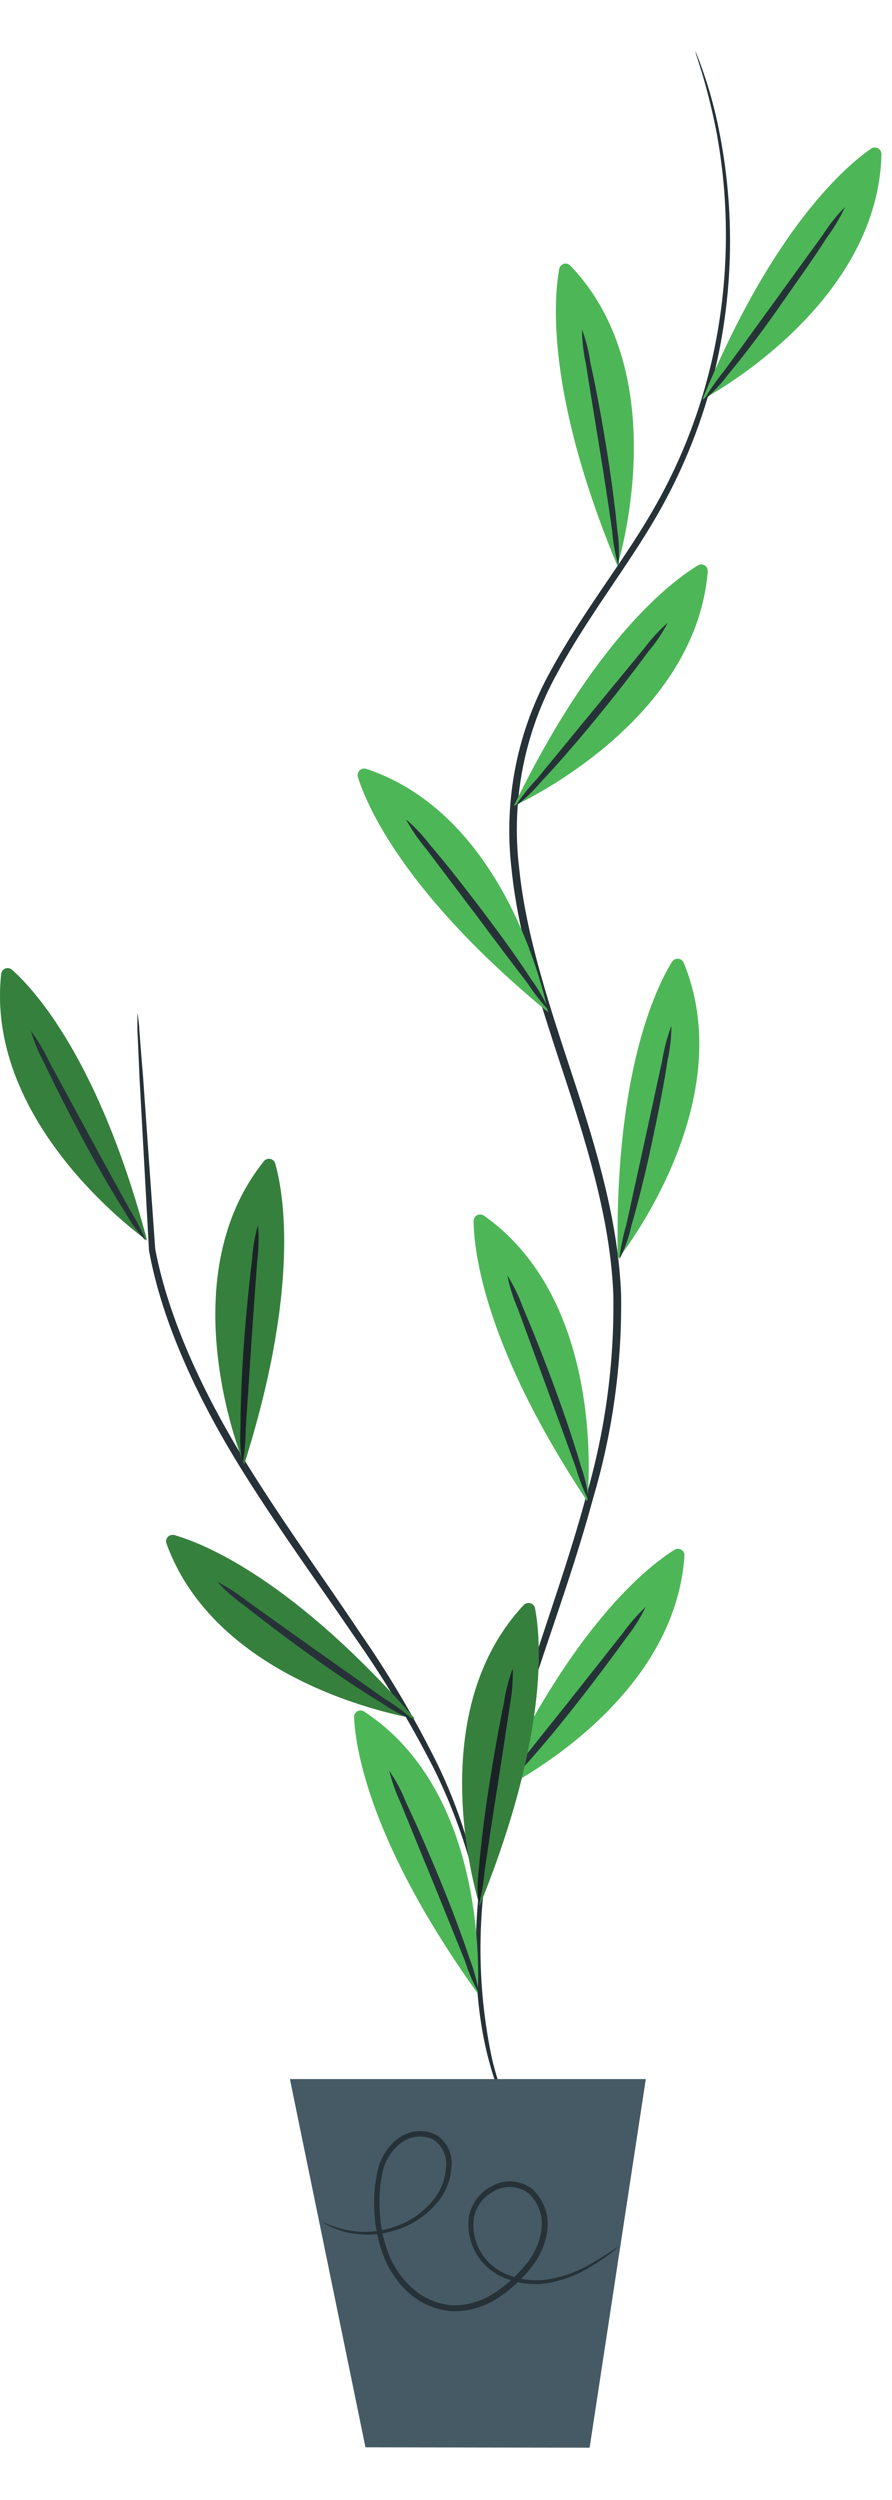 <svg width="60" height="168" viewBox="0 0 70 188" fill="none" xmlns="http://www.w3.org/2000/svg">
    <path d="M40.972 163.82C40.926 163.679 40.869 163.542 40.802 163.41C40.662 163.12 40.482 162.74 40.252 162.24C39.581 160.726 39.043 159.157 38.642 157.55C37.351 151.581 37.395 145.4 38.772 139.45C39.632 135.326 40.754 131.261 42.132 127.28C43.552 122.97 45.212 118.39 46.552 113.44C48.08 108.271 48.818 102.9 48.742 97.51C48.532 91.88 46.872 86.26 45.032 80.66C43.192 75.06 41.312 69.58 40.742 64.07C40.103 58.775 41.153 53.413 43.742 48.75C46.172 44.28 49.222 40.45 51.512 36.49C53.644 32.816 55.218 28.846 56.182 24.71C57.554 18.711 57.653 12.49 56.472 6.45C56.051 4.243 55.415 2.083 54.572 0C54.596 0.146 54.633 0.29 54.682 0.43C54.782 0.74 54.902 1.15 55.072 1.67C55.548 3.255 55.942 4.864 56.252 6.49C57.342 12.498 57.182 18.666 55.782 24.61C54.807 28.702 53.226 32.625 51.092 36.25C48.812 40.16 45.752 43.97 43.272 48.49C40.599 53.241 39.504 58.717 40.142 64.13C40.712 69.73 42.612 75.25 44.442 80.84C46.272 86.43 47.922 92 48.132 97.53C48.214 102.86 47.496 108.173 46.002 113.29C44.672 118.22 43.002 122.8 41.632 127.13C40.264 131.133 39.162 135.222 38.332 139.37C36.792 146.99 37.232 153.43 38.382 157.61C38.813 159.219 39.388 160.785 40.102 162.29L40.712 163.44C40.784 163.576 40.871 163.703 40.972 163.82Z" fill="#263238"/>
    <path d="M48.452 40.361C48.452 40.361 53.092 25.52 44.762 16.831C44.697 16.76 44.614 16.709 44.522 16.683C44.43 16.657 44.332 16.658 44.24 16.685C44.149 16.712 44.066 16.765 44.003 16.836C43.94 16.908 43.898 16.996 43.882 17.09C43.442 19.541 42.882 27 48.452 40.361Z" fill="#4DB757"/>
    <path d="M45.672 21.82C45.68 22.742 45.784 23.66 45.982 24.56C46.282 26.45 46.642 28.66 47.042 31.11C47.442 33.56 47.782 35.77 48.042 37.65C48.115 38.568 48.279 39.475 48.532 40.36C48.613 39.44 48.583 38.513 48.442 37.6C48.292 35.91 47.992 33.6 47.572 31.01C47.152 28.42 46.712 26.15 46.342 24.49C46.216 23.579 45.991 22.683 45.672 21.82Z" fill="#263238"/>
    <path d="M43.003 75.349C43.003 75.349 40.163 60.069 28.743 56.279C28.653 56.25 28.557 56.246 28.465 56.267C28.373 56.289 28.288 56.335 28.221 56.401C28.153 56.466 28.104 56.55 28.08 56.641C28.056 56.732 28.057 56.829 28.083 56.919C28.833 59.289 31.833 66.149 43.003 75.349Z" fill="#4DB757"/>
    <path d="M31.852 60.23C32.291 61.037 32.81 61.797 33.402 62.501L37.402 67.79C38.892 69.79 40.232 71.57 41.402 73.091C41.906 73.861 42.474 74.587 43.102 75.26C42.742 74.411 42.286 73.606 41.742 72.861C40.812 71.43 39.452 69.51 37.882 67.441C36.312 65.371 34.882 63.55 33.752 62.251C33.194 61.51 32.557 60.832 31.852 60.23Z" fill="#263238"/>
    <path d="M46.084 113.7C46.084 113.7 47.814 98.25 37.984 91.31C37.907 91.255 37.816 91.223 37.721 91.216C37.626 91.209 37.532 91.229 37.447 91.272C37.362 91.315 37.291 91.381 37.242 91.462C37.192 91.542 37.165 91.635 37.164 91.73C37.194 94.22 38.074 101.65 46.084 113.7Z" fill="#4DB757"/>
    <path d="M39.812 95.99C39.993 96.894 40.272 97.776 40.642 98.62C41.303 100.41 42.072 102.52 42.922 104.84C43.773 107.16 44.542 109.27 45.193 111.07C45.444 111.953 45.779 112.81 46.193 113.63C46.1 112.712 45.895 111.808 45.583 110.94C45.112 109.31 44.373 107.07 43.472 104.64C42.572 102.21 41.693 100.03 41.023 98.47C40.71 97.602 40.305 96.77 39.812 95.99Z" fill="#263238"/>
    <path d="M37.482 152.28C37.482 152.28 38.652 136.77 28.582 130.19C28.504 130.135 28.411 130.104 28.315 130.099C28.22 130.095 28.125 130.117 28.041 130.164C27.958 130.211 27.889 130.281 27.843 130.365C27.798 130.449 27.776 130.544 27.782 130.64C27.902 133.12 29.042 140.52 37.482 152.28Z" fill="#4DB757"/>
    <path d="M30.539 134.82C30.767 135.714 31.078 136.585 31.469 137.42C32.189 139.19 33.039 141.26 33.979 143.55C34.919 145.84 35.749 147.93 36.469 149.69C36.744 150.569 37.109 151.417 37.559 152.22C37.427 151.306 37.188 150.41 36.849 149.55C36.319 147.94 35.499 145.73 34.509 143.33C33.519 140.93 32.569 138.79 31.839 137.25C31.503 136.392 31.066 135.576 30.539 134.82Z" fill="#263238"/>
    <path d="M55.121 27.32C55.121 27.32 68.901 20.12 69.171 8.09C69.173 7.995 69.148 7.901 69.1 7.819C69.052 7.737 68.983 7.67 68.899 7.625C68.816 7.579 68.722 7.558 68.627 7.562C68.532 7.567 68.44 7.597 68.361 7.65C66.311 9.07 60.641 13.94 55.121 27.32Z" fill="#4DB757"/>
    <path d="M66.314 12.23C65.663 12.881 65.086 13.602 64.594 14.38L60.704 19.75C59.254 21.75 57.934 23.57 56.804 25.11C56.221 25.82 55.696 26.576 55.234 27.37C55.946 26.783 56.584 26.111 57.134 25.37C58.224 24.061 59.664 22.201 61.134 20.09C62.604 17.98 63.974 16.09 64.894 14.611C65.45 13.869 65.926 13.071 66.314 12.23Z" fill="#263238"/>
    <path d="M40.32 59.19C40.32 59.19 54.54 52.819 55.54 40.819C55.552 40.724 55.535 40.627 55.494 40.54C55.452 40.453 55.387 40.379 55.305 40.328C55.223 40.277 55.129 40.25 55.032 40.25C54.936 40.25 54.842 40.278 54.76 40.33C52.6 41.65 46.64 46.169 40.32 59.19Z" fill="#4DB757"/>
    <path d="M52.4 44.82C51.72 45.423 51.103 46.093 50.56 46.82L46.35 51.94L42.14 57.06C41.505 57.727 40.933 58.45 40.43 59.22C41.168 58.671 41.84 58.037 42.43 57.33C43.6 56.09 45.15 54.33 46.79 52.33C48.43 50.33 49.87 48.46 50.87 47.09C51.468 46.397 51.981 45.635 52.4 44.82Z" fill="#263238"/>
    <path d="M48.479 94.73C48.479 94.73 58.229 82.62 53.659 71.49C53.624 71.401 53.565 71.324 53.489 71.267C53.412 71.209 53.322 71.174 53.227 71.165C53.132 71.155 53.036 71.172 52.95 71.214C52.864 71.255 52.791 71.32 52.739 71.4C51.429 73.52 48.189 80.27 48.479 94.73Z" fill="#4DB757"/>
    <path d="M52.689 76.42C52.363 77.28 52.125 78.171 51.979 79.08C51.569 80.95 51.099 83.14 50.569 85.56L49.149 92.03C48.889 92.912 48.708 93.816 48.609 94.73C49.028 93.91 49.341 93.039 49.539 92.14C50.019 90.5 50.599 88.22 51.139 85.69C51.679 83.16 52.139 80.84 52.379 79.16C52.584 78.261 52.688 77.342 52.689 76.42Z" fill="#263238"/>
    <path d="M38.832 136.56C38.832 136.56 52.912 129.98 53.712 117.97C53.719 117.876 53.7 117.782 53.657 117.698C53.613 117.614 53.547 117.544 53.467 117.495C53.386 117.446 53.293 117.421 53.199 117.422C53.104 117.423 53.012 117.45 52.932 117.5C50.822 118.82 44.942 123.44 38.832 136.56Z" fill="#4DB757"/>
    <path d="M50.673 121.98C50.003 122.609 49.397 123.303 48.863 124.05L44.753 129.25C43.203 131.19 41.813 132.94 40.613 134.43C39.995 135.109 39.439 135.842 38.953 136.62C39.695 136.064 40.367 135.419 40.953 134.7C42.103 133.44 43.623 131.65 45.223 129.61C46.823 127.57 48.223 125.69 49.223 124.3C49.79 123.583 50.276 122.805 50.673 121.98Z" fill="#263238"/>
    <path d="M10.781 75.439C10.781 75.439 10.781 75.559 10.781 75.779C10.781 75.999 10.781 76.379 10.781 76.779C10.831 77.719 10.881 78.98 10.951 80.549C11.131 83.87 11.391 88.49 11.691 94.019C12.691 99.639 15.561 105.879 19.411 111.929C22.231 116.389 25.191 120.449 27.751 124.219C30.07 127.513 32.155 130.965 33.991 134.549C35.203 136.979 36.184 139.517 36.921 142.129C37.171 143.059 37.351 143.779 37.461 144.279C37.503 144.537 37.573 144.788 37.671 145.029C37.655 144.768 37.621 144.507 37.571 144.249C37.501 143.749 37.351 143.009 37.141 142.069C36.478 139.415 35.547 136.835 34.361 134.369C32.569 130.737 30.507 127.243 28.191 123.919C25.661 120.119 22.711 116.059 19.901 111.619C16.081 105.619 13.231 99.46 12.181 93.919C11.791 88.389 11.461 83.779 11.231 80.469C11.101 78.9 11.001 77.639 10.931 76.7C10.931 76.309 10.851 75.98 10.831 75.7C10.822 75.612 10.806 75.525 10.781 75.439Z" fill="#263238"/>
    <path d="M19.161 110.819C19.161 110.819 13.161 96.46 20.701 87.049C20.759 86.973 20.837 86.915 20.927 86.881C21.017 86.847 21.114 86.839 21.208 86.858C21.302 86.876 21.388 86.921 21.458 86.987C21.528 87.053 21.577 87.137 21.601 87.23C22.271 89.609 23.541 96.99 19.161 110.819Z" fill="#4DB757"/>
    <path d="M20.251 92.04C19.994 92.927 19.836 93.839 19.781 94.76C19.571 96.44 19.331 98.76 19.141 101.37C18.951 103.98 18.871 106.3 18.871 108.01C18.811 108.93 18.868 109.854 19.041 110.76C19.201 109.856 19.282 108.939 19.281 108.02C19.411 106.11 19.561 103.88 19.721 101.41C19.881 98.94 20.051 96.7 20.191 94.79C20.302 93.878 20.322 92.956 20.251 92.04Z" fill="#263238"/>
    <g opacity="0.3">
    <path d="M19.161 110.819C19.161 110.819 13.161 96.46 20.701 87.049C20.759 86.973 20.837 86.915 20.927 86.881C21.017 86.847 21.114 86.839 21.208 86.858C21.302 86.876 21.388 86.921 21.458 86.987C21.528 87.053 21.577 87.137 21.601 87.23C22.271 89.609 23.541 96.99 19.161 110.819Z" fill="black"/>
    </g>
    <path d="M37.644 145.4C37.644 145.4 32.864 130.6 41.104 121.83C41.17 121.763 41.252 121.715 41.343 121.69C41.433 121.666 41.529 121.667 41.619 121.693C41.709 121.718 41.791 121.768 41.855 121.836C41.919 121.904 41.964 121.988 41.984 122.08C42.454 124.53 43.084 131.99 37.644 145.4Z" fill="#4DB757"/>
    <path d="M40.24 126.82C39.911 127.682 39.679 128.577 39.55 129.49C39.2 131.15 38.78 133.49 38.38 136.02C37.98 138.55 37.71 140.92 37.57 142.62C37.456 143.537 37.456 144.464 37.57 145.38C37.8 144.492 37.954 143.585 38.03 142.67C38.31 140.78 38.64 138.56 39.03 136.11C39.42 133.66 39.74 131.45 40.03 129.56C40.193 128.657 40.263 127.738 40.24 126.82Z" fill="#263238"/>
    <g opacity="0.3">
    <path d="M37.644 145.4C37.644 145.4 32.864 130.6 41.104 121.83C41.17 121.763 41.252 121.715 41.343 121.69C41.433 121.666 41.529 121.667 41.619 121.693C41.709 121.718 41.791 121.768 41.855 121.836C41.919 121.904 41.964 121.988 41.984 122.08C42.454 124.53 43.084 131.99 37.644 145.4Z" fill="black"/>
    </g>
    <path d="M11.542 93.25C11.542 93.25 -1.198 84.33 0.092 72.37C0.099 72.275 0.133 72.183 0.189 72.107C0.246 72.03 0.322 71.97 0.411 71.935C0.499 71.9 0.596 71.89 0.69 71.906C0.784 71.923 0.871 71.966 0.942 72.03C2.822 73.7 7.822 79.27 11.542 93.25Z" fill="#4DB757"/>
    <g opacity="0.3">
    <path d="M11.542 93.25C11.542 93.25 -1.198 84.33 0.092 72.37C0.099 72.275 0.133 72.183 0.189 72.107C0.246 72.03 0.322 71.97 0.411 71.935C0.499 71.9 0.596 71.89 0.69 71.906C0.784 71.923 0.871 71.966 0.942 72.03C2.822 73.7 7.822 79.27 11.542 93.25Z" fill="black"/>
    </g>
    <path d="M2.422 76.82C2.68 77.704 3.036 78.555 3.482 79.36C4.202 80.9 5.262 83 6.482 85.28C7.702 87.56 8.902 89.6 9.812 91.03C10.262 91.838 10.806 92.59 11.432 93.27C11.09 92.416 10.668 91.595 10.172 90.82C9.252 89.15 8.172 87.18 6.992 85.01L3.832 79.18C3.443 78.348 2.97 77.558 2.422 76.82Z" fill="#263238"/>
    <path d="M32.541 130.731C32.541 130.731 17.181 128.331 13.071 117.031C13.036 116.942 13.026 116.846 13.043 116.753C13.06 116.659 13.102 116.572 13.165 116.501C13.229 116.431 13.311 116.379 13.402 116.353C13.493 116.326 13.59 116.325 13.681 116.351C16.041 117.031 22.981 119.821 32.541 130.731Z" fill="#4DB757"/>
    <g opacity="0.3">
    <path d="M32.541 130.731C32.541 130.731 17.181 128.331 13.071 117.031C13.036 116.942 13.026 116.846 13.043 116.753C13.06 116.659 13.102 116.572 13.165 116.501C13.229 116.431 13.311 116.379 13.402 116.353C13.493 116.326 13.59 116.325 13.681 116.351C16.041 117.031 22.981 119.821 32.541 130.731Z" fill="black"/>
    </g>
    <path d="M17.062 120.02C17.68 120.704 18.375 121.314 19.133 121.84C20.462 122.9 22.332 124.32 24.442 125.84C26.552 127.36 28.523 128.65 29.973 129.53C30.731 130.059 31.55 130.496 32.413 130.83C31.727 130.213 30.983 129.664 30.192 129.19L24.782 125.37L19.383 121.52C18.66 120.945 17.883 120.442 17.062 120.02Z" fill="#263238"/>
    <path d="M50.68 159L46.27 187.9L28.68 187.87L22.75 159H50.68Z" fill="#455A64"/>
    <path d="M34.623 168.28C35.102 167.559 35.382 166.724 35.433 165.86C35.486 165.377 35.402 164.889 35.192 164.451C34.981 164.013 34.653 163.642 34.243 163.38C33.777 163.145 33.255 163.043 32.735 163.086C32.214 163.128 31.716 163.313 31.293 163.62C30.42 164.26 29.82 165.207 29.613 166.27C29.38 167.343 29.305 168.445 29.393 169.54C29.449 170.681 29.688 171.806 30.103 172.87C30.524 173.988 31.21 174.987 32.103 175.78C33.045 176.616 34.237 177.115 35.493 177.2C36.74 177.227 37.967 176.878 39.013 176.2C40.016 175.559 40.905 174.754 41.643 173.82C42.398 172.923 42.861 171.817 42.973 170.65C43.017 170.077 42.927 169.501 42.71 168.968C42.493 168.435 42.156 167.96 41.723 167.58C41.277 167.252 40.745 167.059 40.191 167.025C39.638 166.991 39.087 167.118 38.603 167.39C38.144 167.621 37.742 167.953 37.431 168.362C37.119 168.771 36.904 169.246 36.803 169.75C36.672 170.648 36.815 171.564 37.213 172.379C37.611 173.195 38.245 173.871 39.033 174.32C40.331 175.027 41.838 175.247 43.283 174.94C44.343 174.716 45.358 174.313 46.283 173.75C46.873 173.405 47.441 173.025 47.983 172.61C48.182 172.477 48.364 172.319 48.523 172.14C48.317 172.26 48.116 172.39 47.923 172.53C47.533 172.78 46.923 173.17 46.193 173.59C45.259 174.111 44.246 174.476 43.193 174.67C41.826 174.927 40.412 174.701 39.193 174.03C38.481 173.607 37.911 172.982 37.555 172.234C37.199 171.486 37.073 170.65 37.193 169.83C37.288 169.389 37.481 168.974 37.758 168.617C38.035 168.261 38.389 167.971 38.793 167.77C39.204 167.539 39.672 167.432 40.142 167.46C40.612 167.489 41.064 167.652 41.443 167.93C41.817 168.266 42.108 168.683 42.293 169.15C42.479 169.617 42.554 170.12 42.513 170.62C42.401 171.694 41.965 172.709 41.263 173.53C40.559 174.414 39.714 175.178 38.763 175.79C37.799 176.424 36.667 176.754 35.513 176.74C34.366 176.655 33.278 176.198 32.413 175.44C31.568 174.7 30.913 173.767 30.503 172.72C30.104 171.701 29.87 170.624 29.813 169.53C29.724 168.483 29.788 167.429 30.003 166.4C30.178 165.437 30.71 164.576 31.493 163.99C31.85 163.725 32.272 163.561 32.714 163.517C33.156 163.473 33.602 163.55 34.003 163.74C34.35 163.969 34.626 164.289 34.803 164.665C34.979 165.041 35.048 165.458 35.003 165.87C34.963 166.668 34.711 167.441 34.273 168.11C33.475 169.263 32.324 170.126 30.993 170.57C29.993 170.922 28.928 171.048 27.873 170.94C26.97 170.832 26.09 170.572 25.273 170.17C25.273 170.17 25.273 170.17 25.413 170.28C25.565 170.375 25.722 170.462 25.883 170.54C26.512 170.849 27.188 171.048 27.883 171.13C28.973 171.277 30.081 171.171 31.123 170.82C32.526 170.38 33.748 169.496 34.603 168.3" fill="#263238"/>
</svg>